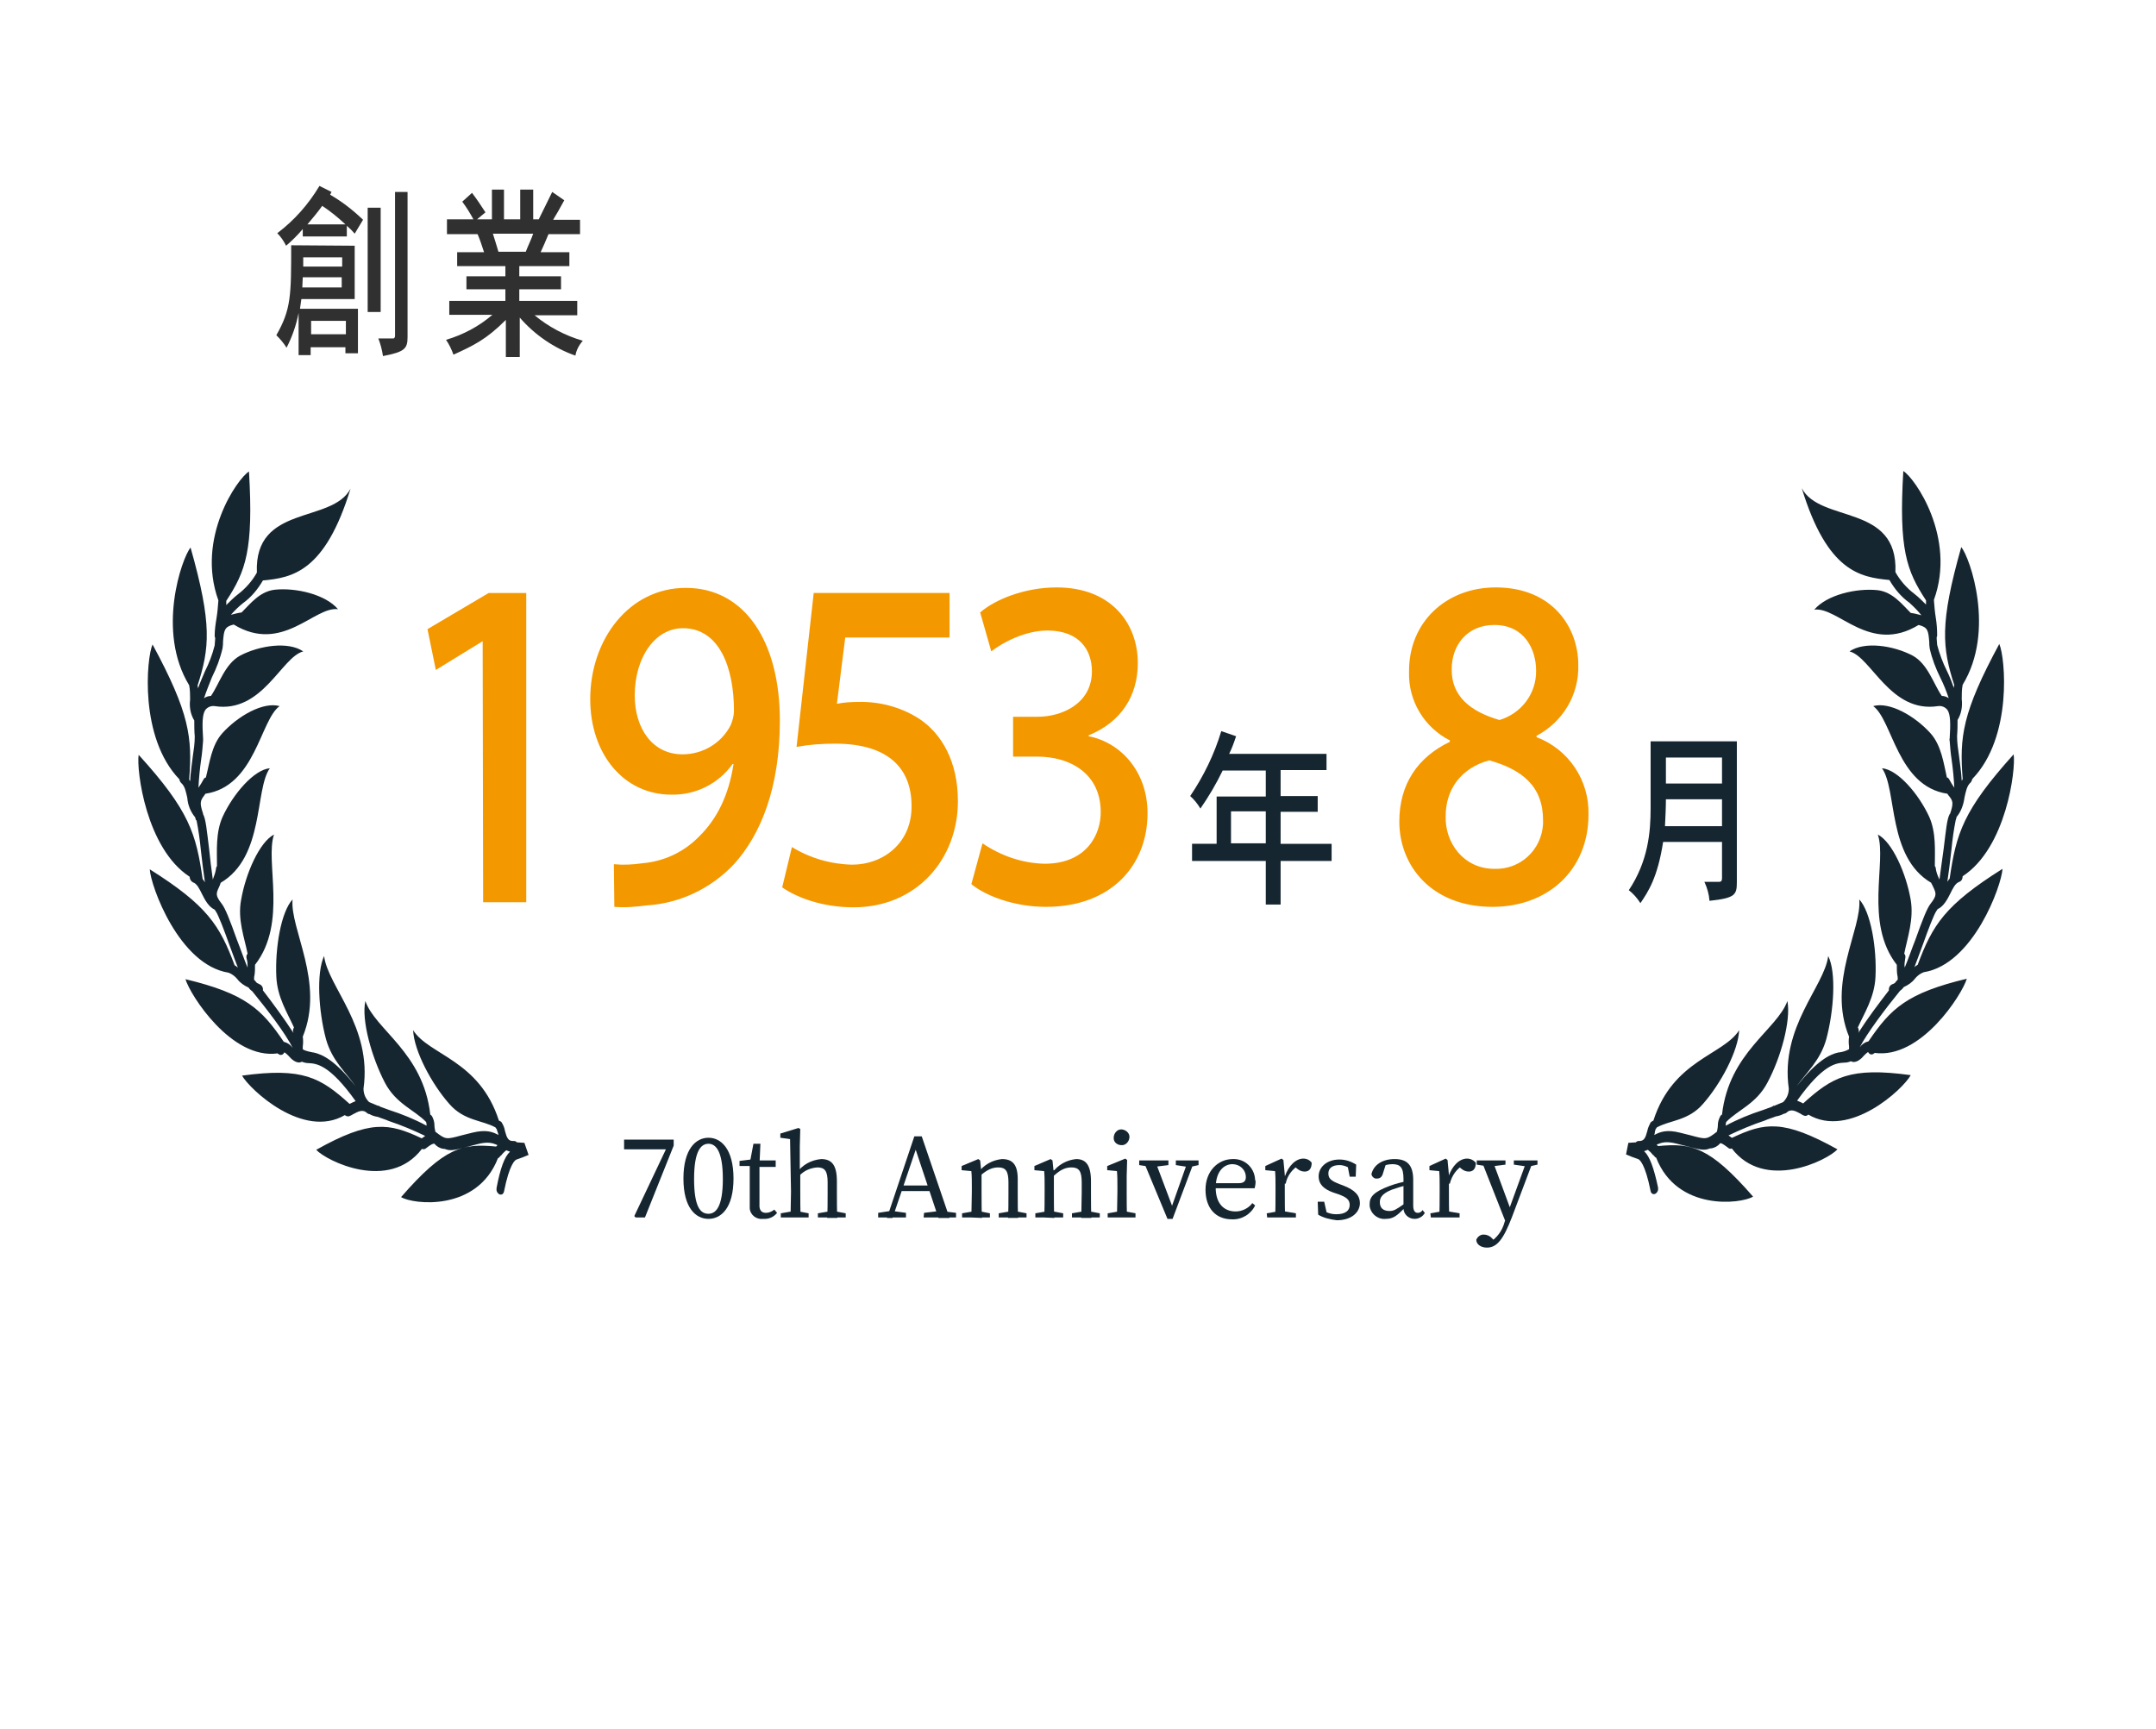 <?xml version="1.0" encoding="utf-8"?>
<!-- Generator: Adobe Illustrator 25.2.3, SVG Export Plug-In . SVG Version: 6.00 Build 0)  -->
<svg version="1.1" id="レイヤー_1" xmlns="http://www.w3.org/2000/svg" xmlns:xlink="http://www.w3.org/1999/xlink" x="0px"
	 y="0px" viewBox="0 0 465 373" style="enable-background:new 0 0 465 373;" xml:space="preserve">
<style type="text/css">
	.st0{fill:#162631;}
	.st1{fill:#F49800;}
	.st2{fill:#303030;}
</style>
<path class="st0" d="M351.2,246.5c0.5,0,1-0.1,1.6-0.1c0.2-0.2,0.4-0.3,0.6-0.3l0,0c1.2,0.1,1.5-0.7,1.9-2.2
	c0.1-0.6,0.4-1.2,0.7-1.8c0.2-0.2,0.4-0.3,0.6-0.4c4.2-13.1,15.1-14.1,18.5-19.5c-0.2,4.5-4,11.6-7.8,15.9c-3.2,3.7-7.2,3.5-10,5.1
	c0,0.1-0.1,0.2-0.2,0.3l0,0l0,0c-0.1,0.3-0.2,0.6-0.2,0.9c0,0.1-0.1,0.2-0.1,0.4c1.3-0.7,2.7-1.2,5.5-0.5l2.4,0.6
	c3.3,0.9,3.4,0.9,5.6-0.8c0.1-0.5,0.2-0.9,0.2-1.4c0-0.7,0.2-1.3,0.5-1.9c0.1-0.2,0.2-0.3,0.4-0.4c1.5-13.4,11.9-18.3,14.1-24.5
	c0.8,4.2-1.4,12.2-4.3,17.6c-2.4,4.6-6.4,5.9-8.9,8.5c-0.1,0.3-0.1,0.5-0.1,0.8c2.6-1.4,5.3-2.5,8.1-3.4l1.9-0.7
	c0.1-0.1,0.2-0.1,0.3-0.2h0.2c0.7-0.3,1.4-0.6,1.9-0.8c0.8-0.8,1.2-1.8,1.2-2.9c-1.9-13.4,7.7-22,8.5-28.6
	c1.8,3.6,1.2,11.9-0.4,17.9c-1.3,4.7-4.4,7.3-6.4,10.2l0,0c4.4-5.6,7.2-6.9,9-7.3h0.1c0.8-0.1,1.5-0.3,2.2-0.7c0-0.2,0-0.4,0-0.6
	c-0.1-0.7-0.1-1.4,0-2.1c-4.8-11.7,2.8-23.2,2.2-29.6c2.5,2.7,3.8,10.5,3.5,16.7c-0.2,4.4-2.4,7.8-3.8,10.9c0.2,0.4,0.3,0.8,0.1,1.2
	c2-3.2,4.3-6.2,6.6-9.2c-0.1-0.5,0.2-1.1,0.7-1.3c0.3-0.1,0.5-0.2,0.6-0.3c0.2-0.3,0.4-0.5,0.6-0.7c0-0.3,0-0.7-0.1-1
	c-0.1-0.7-0.1-1.4-0.1-2.2C402,199,407,185.8,405,180c3.1,1.6,6.1,8.3,7.1,14.1c0.7,4.2-0.7,8.1-1.4,11.6c0.3,0.3,0.3,0.7,0.2,1.1
	l0,0c-0.1,0.6-0.2,1.3-0.1,1.9c0.7-1.6,1.5-4,2.3-6c1.5-4.2,2.5-6.8,3.3-7.8c1.4-1.8,1.2-2.2,0.5-3.7l-0.4-0.8
	c-9.5-5.6-7.3-20.1-10.6-24.7c3.4,0.3,7.9,5.5,10.2,10.5c1.5,3.4,1.2,7.2,1.2,10.6c0.1,0.1,0.2,0.3,0.2,0.5c0.1,0.8,0.4,1.6,0.8,2.4
	c0.3-2.1,0.6-4.6,0.9-6.6c0.5-4,0.7-6.4,1.3-7.5l0.1-0.1c0.8-2.4,0.6-2.8-0.4-4l-0.2-0.3c-10.8-1.6-11.8-15.9-16-18.9
	c3.5-1,9,2.1,12.4,5.9c2.3,2.6,2.8,6.4,3.5,9.5c0.2,0,0.4,0.2,0.5,0.4c0.3,0.6,0.7,1.2,1.1,1.8c-0.1-2.1-0.3-4.1-0.6-6.2
	c-0.2-1.3-0.3-2.6-0.4-3.9c0-0.2-0.1-0.3,0-0.5l0,0c0.2-3.1,0.2-5.2-0.5-6.2c-0.5-0.6-1.2-0.9-2-0.8c-10.3,1.6-14.4-10.6-19.1-11.8
	c3.2-2.2,9.4-1.3,13.6,0.9c3.3,1.8,4.5,6.1,6.3,8.7c0.5,0,1.1,0.2,1.5,0.5c-0.5-1.5-1.1-3-1.8-4.4c-1-2-1.8-4.1-2.3-6.3
	c-0.1-0.6-0.1-1-0.1-1.4c-0.2-2.5-0.3-3.2-2.3-3.7c-10.5,6.4-17.4-4-22.5-3.3c2.7-3.2,9.1-4.7,13.7-4.2c3.2,0.4,5.2,3,7.1,4.9
	c0.8,0.1,1.5,0.3,2.3,0.5c-0.8-1-1.7-1.9-2.6-2.7c-1.8-1.3-3.2-3-4.3-4.9c-6.3-0.6-13.4-1.8-18.9-19.8c4,7.6,20.8,3.3,20.2,18.1
	c1,1.8,2.4,3.4,4.1,4.7c0.9,0.7,1.7,1.5,2.5,2.3c0-0.3,0-0.6,0-0.9c-4.2-6.4-5.9-11-4.9-27.9c2.4,1.4,11.5,14.3,6.6,27.8
	c0.1,1.3,0.2,2.6,0.4,3.8c0.2,1.2,0.3,2.5,0.3,3.8c0,0.2,0,0.3-0.1,0.4v0.4c0,0.4,0.1,0.8,0.1,1.3c0.5,1.9,1.2,3.8,2.1,5.6
	c0.6,1.2,1.1,2.5,1.5,3.7c0-0.2,0-0.4,0.1-0.6c-2.6-8.1-3.2-13.2,1.5-29.8c1.9,2.3,7.4,18.1,0.3,29.7c-0.2,1-0.2,2.1-0.2,3.1
	c0.2,1.6-0.1,3.2-0.9,4.5c0,1.1,0,2.2-0.1,3.4c0,0.1,0,0.1,0,0.2l0,0c0,1.3,0.2,2.7,0.4,4c0.2,1.7,0.5,3.6,0.6,5.5
	c0.1-0.1,0.2-0.3,0.2-0.4c-0.7-9-0.1-14.3,7.9-29.1c1.3,2.9,2.9,20.1-5.8,29.1c-0.1,0.3-0.2,0.6-0.4,0.8c-0.8,0.7-1,1.9-1.3,3.2
	c-0.2,1.5-0.7,3-1.7,4.2l-0.1,0.4l0,0c0,0.1-0.1,0.2-0.1,0.3c-0.4,2-0.7,4.1-0.9,6.2c-0.3,2.7-0.6,5.1-0.9,7.1
	c0.2-0.3,0.3-0.5,0.5-0.7c1.4-9.7,2.9-14.7,13.8-26.8c0.5,3.3-1.6,20.2-11,26.3c0,0.5-0.2,1-0.7,1.2c-0.9,0.3-1.4,1.4-2,2.6
	s-1.4,2.7-2.7,3.3c-0.1,0.1-0.1,0.2-0.2,0.3c-0.6,0.8-1.9,4.3-2.9,7.1c-0.7,2-1.4,3.7-1.9,5.1c0.2-0.2,0.5-0.4,0.7-0.5
	c3.2-8.6,5.9-12.9,18.3-20.7c-0.2,3.6-6.3,20.6-17,22.3c-0.8,0.3-1.4,0.8-1.9,1.4c-0.6,0.8-1.5,1.4-2.4,1.8
	c-0.2,0.3-0.5,0.6-0.8,0.8c-3.1,3.8-7.1,9.1-8.7,12.2l0,0c0.5-0.7,1.1-1.1,1.9-1.3c4.8-7.1,8.3-10.4,21.2-13.5
	c-1,3.4-9.9,17.4-19.9,16c0,0,0,0.1-0.1,0.1c-0.3,0.3-0.7,0.3-1,0.1c-0.1-0.1-0.1-0.2-0.2-0.2l0,0c0-0.1-0.1-0.2-0.1-0.2l0,0
	c-0.3,0.2-0.6,0.5-0.8,0.7c-0.6,0.7-1.8,1.9-2.9,1.3c-0.5,0.2-0.9,0.3-1.4,0.3c-1.7,0.1-4.5,0.2-10.2,8.2c0.5,0.2,0.9,0.4,1.3,0.6
	c6.3-5.7,10.1-7.9,23.2-6.1c-1.6,3-13.2,13.8-22.1,8.5c0,0,0,0.1-0.1,0.1l0,0c-0.5,0.4-1,0.1-1.6-0.3c-1.1-0.6-2.1-1.1-3-0.2l0,0
	c-0.1,0.1-0.3,0.2-0.5,0.2c-0.6,0.3-1.1,0.5-1.8,0.6c-0.7,0.3-1.5,0.5-2.4,0.9c-2.7,0.9-5.3,2-7.8,3.2c0.3,0.2,0.5,0.4,0.7,0.5h0.1
	c7-3.3,11-4,22.7,2.5c-2.2,2.4-15.7,9.1-22.8-0.2c-0.2,0.1-0.4,0.1-0.6,0c-0.1-0.1-0.3-0.2-0.4-0.3c-0.8-0.6-1.3-0.9-1.5-0.8
	c-0.5,0.6-1.2,1-2,1.1c-0.1,0-0.1,0-0.2,0c-1.2,0.5-2.1,0.3-4.7-0.4l-2.4-0.6c-2.3-0.6-3.3-0.3-4.4,0.2l0.3,0.3
	c7.2-0.7,11.1,0.1,20.5,10.9c-2.6,1.6-16.4,3.2-20.9-8.4c-0.1,0-0.2-0.1-0.3-0.2c-0.1-0.1-0.2-0.3-0.4-0.4c-0.3-0.4-0.7-0.8-1.1-1.1
	c-0.2,0.1-0.5,0.2-0.8,0.3c1.2,1.1,2.1,3.6,3,7.8c0.1,0.6-0.1,1.1-0.6,1.4c-0.5,0.2-0.9-0.1-1-0.6c-1.2-6-2.4-6.8-2.7-6.9
	c-0.9-0.3-1.7-0.6-2.6-1L351.2,246.5z"/>
<path class="st0" d="M113.1,246.5c-0.5,0-1-0.1-1.6-0.1c-0.2-0.2-0.4-0.3-0.7-0.3l0,0c-1.2,0.1-1.5-0.7-1.9-2.2
	c-0.1-0.7-0.4-1.3-0.7-1.8c-0.1-0.2-0.4-0.3-0.6-0.4c-4.2-13.1-15.1-14.1-18.5-19.5c0.2,4.5,4,11.6,7.8,15.9c3.2,3.7,7.2,3.5,10,5.1
	c0,0.1,0.1,0.2,0.2,0.3l0,0l0,0c0.1,0.3,0.2,0.6,0.3,0.9c0,0.1,0.1,0.2,0.1,0.4c-1.3-0.7-2.7-1.2-5.6-0.5l-2.4,0.6
	c-3.3,0.9-3.4,0.9-5.6-0.8c-0.1-0.5-0.2-0.9-0.2-1.4c0-0.7-0.2-1.3-0.5-1.9c-0.1-0.2-0.3-0.3-0.4-0.4c-1.5-13.4-11.9-18.3-14-24.5
	c-0.9,4.2,1.4,12.2,4.2,17.6c2.4,4.6,6.4,5.9,8.9,8.5c0.1,0.3,0.1,0.5,0.1,0.8c-2.6-1.4-5.3-2.5-8.1-3.4l-1.9-0.7
	c-0.1-0.1-0.2-0.1-0.3-0.2h-0.2c-0.7-0.3-1.4-0.6-1.9-0.8c-0.8-0.8-1.2-1.8-1.2-2.9c1.9-13.4-7.7-22-8.5-28.6
	c-1.7,3.6-1.2,11.9,0.4,17.9c1.3,4.7,4.4,7.3,6.4,10.2l0,0c-4.4-5.6-7.2-6.9-9.1-7.3h-0.1c-1.7-0.3-2.1-0.6-2.2-0.7
	c0-0.2,0-0.4,0-0.6c0.1-0.7,0.1-1.4,0-2.1c4.8-11.7-2.8-23.2-2.2-29.6c-2.5,2.7-3.8,10.5-3.5,16.7c0.2,4.4,2.4,7.8,3.8,10.9
	c-0.2,0.4-0.3,0.8-0.1,1.2c-2.1-3.2-4.3-6.2-6.6-9.2c0.1-0.5-0.2-1.1-0.7-1.3c-0.2-0.1-0.4-0.2-0.6-0.3l-0.6-0.7c0-0.3,0-0.7,0.1-1
	c0.1-0.7,0.1-1.4,0.1-2.2c7.1-9.1,2.1-22.3,4.1-28.1c-3.1,1.6-6.1,8.3-7.1,14.1c-0.8,4.2,0.7,8.1,1.4,11.6c-0.3,0.3-0.3,0.7-0.2,1.1
	l0,0c0.2,0.6,0.2,1.3,0.2,1.9c-0.7-1.6-1.5-4-2.3-6c-1.5-4.2-2.5-6.8-3.3-7.8c-1.4-1.8-1.2-2.2-0.5-3.7c0.1-0.2,0.2-0.5,0.3-0.8
	c9.5-5.6,7.3-20.1,10.6-24.7c-3.4,0.3-7.9,5.5-10.2,10.5c-1.5,3.4-1.2,7.2-1.2,10.6c-0.1,0.1-0.2,0.3-0.2,0.5
	c-0.1,0.8-0.4,1.6-0.7,2.4c-0.3-2.1-0.6-4.6-0.8-6.6c-0.5-4-0.7-6.4-1.3-7.5c0,0,0,0,0-0.1c-0.8-2.4-0.6-2.8,0.3-4l0.2-0.3
	c10.8-1.6,11.8-15.9,16-18.9c-3.5-1-9,2.1-12.4,5.9c-2.3,2.6-2.7,6.4-3.5,9.5c-0.2,0-0.4,0.2-0.5,0.4c-0.3,0.6-0.7,1.2-1.1,1.8
	c0.1-2.1,0.3-4.1,0.6-6.2c0.2-1.3,0.3-2.6,0.4-3.9c0-0.2,0-0.3,0-0.5l0,0c-0.2-3.1-0.2-5.2,0.5-6.2c0.5-0.6,1.2-0.9,2-0.8
	c10.3,1.6,14.4-10.6,19.1-11.8c-3.2-2.2-9.4-1.3-13.6,0.9c-3.3,1.8-4.5,6.1-6.3,8.7c-0.5,0-1.1,0.2-1.5,0.5c0.5-1.5,1.1-3,1.7-4.5
	c1-2,1.8-4.1,2.3-6.3c0.1-0.6,0.1-1,0.1-1.4c0.2-2.5,0.3-3.2,2.3-3.7c10.5,6.4,17.4-4,22.5-3.3c-2.7-3.2-9.1-4.7-13.7-4.2
	c-3.2,0.4-5.2,3-7.1,4.9c-0.8,0.1-1.5,0.3-2.3,0.5c0.8-0.9,1.7-1.8,2.6-2.5c1.8-1.3,3.2-3,4.3-4.9c6.3-0.6,13.4-1.8,18.9-19.8
	c-4,7.6-20.8,3.3-20.2,18.1c-1,1.8-2.4,3.4-4.1,4.7c-0.9,0.7-1.7,1.5-2.5,2.3c0-0.3,0-0.6,0-0.9c4.2-6.4,5.9-11,4.9-27.9
	c-2.4,1.4-11.5,14.3-6.6,27.8c-0.1,1.3-0.2,2.6-0.4,3.8s-0.4,2.5-0.4,3.8c0,0.2,0,0.3,0.1,0.4c0,0.1,0,0.2,0,0.4
	c0,0.4-0.1,0.8-0.1,1.3c-0.5,2-1.2,3.8-2.1,5.6c-0.5,1.2-1.1,2.5-1.5,3.7c0-0.2,0-0.4-0.1-0.6c2.6-8.1,3.2-13.2-1.5-29.8
	c-1.9,2.3-7.4,18.1-0.3,29.7c0.2,1,0.2,2.1,0.2,3.1c-0.2,1.6,0.1,3.2,0.9,4.5c0,1.1,0,2.3,0.1,3.4c0,0.1,0,0.1,0,0.2l0,0
	c0,1.3-0.2,2.7-0.4,4c-0.2,1.7-0.5,3.6-0.6,5.5c-0.1-0.2-0.2-0.3-0.2-0.4c0.7-9,0.1-14.3-7.9-29.1c-1.3,2.9-2.9,20.1,5.8,29.1
	c0,0.3,0.2,0.6,0.4,0.8c0.8,0.7,1,1.9,1.3,3.2c0.1,1.5,0.7,3,1.7,4.2l0.1,0.4l0,0c0,0.1,0.1,0.2,0.2,0.3c0.4,2,0.7,4.1,0.9,6.2
	c0.3,2.7,0.6,5.1,0.9,7.1c-0.2-0.3-0.3-0.5-0.5-0.7c-1.4-9.7-2.8-14.7-13.8-26.8c-0.5,3.3,1.6,20.2,11,26.3c0,0.5,0.3,1,0.7,1.2
	c0.9,0.3,1.4,1.4,2,2.6s1.4,2.7,2.7,3.3l0.2,0.3c0.6,0.8,1.9,4.3,2.9,7.1c0.7,2,1.4,3.7,1.9,5.1c-0.2-0.2-0.5-0.4-0.7-0.5
	c-3.2-8.6-5.9-12.9-18.3-20.7c0.2,3.6,6.3,20.6,17,22.3c0.8,0.3,1.4,0.8,1.9,1.4c0.6,0.8,1.5,1.4,2.4,1.8c0.2,0.3,0.5,0.6,0.8,0.8
	c3.1,3.8,7.2,9.1,8.7,12.2l0,0c-0.5-0.7-1.1-1.1-1.9-1.3c-4.8-7.1-8.3-10.4-21.2-13.5c1,3.4,9.9,17.4,19.9,16c0,0,0,0.1,0.1,0.1
	c0.3,0.3,0.7,0.3,1,0.1c0.1-0.1,0.1-0.1,0.2-0.2l0,0c0-0.1,0.1-0.2,0.2-0.2l0,0c0.3,0.2,0.6,0.5,0.8,0.7c0.6,0.7,1.8,1.9,2.9,1.3
	c0.5,0.2,1,0.3,1.4,0.3c1.7,0.1,4.5,0.2,10.2,8.2c-0.5,0.2-0.9,0.4-1.3,0.6c-6.3-5.7-10.1-7.9-23.2-6.1c1.7,3,13.2,13.8,22.2,8.5
	c0,0,0,0.1,0.1,0.1l0,0c0.6,0.4,1,0.1,1.7-0.3c1.1-0.6,2.1-1.1,3-0.2l0,0c0.1,0.1,0.3,0.2,0.5,0.2c0.5,0.3,1.1,0.5,1.8,0.6
	c0.7,0.3,1.5,0.5,2.4,0.9c2.7,0.9,5.3,2,7.8,3.2c-0.3,0.2-0.5,0.4-0.7,0.5h-0.1c-7-3.3-11.1-4-22.7,2.5c2.2,2.4,15.7,9.1,22.8-0.2
	c0.2,0.1,0.4,0.1,0.7,0c0.1-0.1,0.3-0.2,0.4-0.3c0.8-0.6,1.3-0.9,1.6-0.8c0.5,0.6,1.2,1,2,1.1c0.1,0,0.1,0,0.2,0
	c1.2,0.5,2.1,0.3,4.7-0.4l2.3-0.6c2.3-0.6,3.3-0.3,4.4,0.2l-0.3,0.3c-7.2-0.7-11.1,0.1-20.5,10.9c2.6,1.6,16.4,3.2,20.9-8.4
	c0.1,0,0.2-0.1,0.3-0.2c0.1-0.1,0.2-0.3,0.4-0.4c0.3-0.4,0.7-0.8,1.1-1.1c0.2,0.1,0.5,0.2,0.8,0.3c-1.2,1.1-2.1,3.6-2.9,7.8
	c-0.1,0.6,0.1,1.1,0.6,1.4c0.5,0.2,0.9-0.1,1-0.6c1.2-6,2.4-6.8,2.7-6.9c0.9-0.3,1.7-0.6,2.6-1L113.1,246.5z"/>
<path class="st0" d="M144,247.1l0.4,0.8h-9.8v-2.1h10.7v1.3l-6.2,15.5h-2l-0.3-0.3L144,247.1z"/>
<path class="st0" d="M158.2,254.2c0,6.4-2.7,8.7-5.4,8.7s-5.4-2.3-5.4-8.7s2.7-8.8,5.4-8.8S158.2,247.8,158.2,254.2z M152.8,261.8
	c1.6,0,3.1-1.5,3.1-7.5s-1.5-7.6-3.1-7.6s-3.1,1.5-3.1,7.6S151.1,261.8,152.8,261.8z"/>
<path class="st0" d="M165.2,261.6c0.7,0,1.3-0.3,1.8-0.7l0.6,0.7c-0.7,0.9-1.8,1.4-3,1.3c-1.4,0.2-2.8-0.8-2.9-2.3
	c0-0.2,0-0.4,0-0.7c0-0.6,0-1.2,0-2.2v-6.2h-2.2v-1.1l3.2-0.4l-1,0.9l0.8-4.2h1.5l-0.2,4.6v8.4C163.7,261.1,164.3,261.6,165.2,261.6
	z M167.3,250.3v1.4h-4.6v-1.4H167.3z"/>
<path class="st0" d="M170.4,245.7l-2.1-0.3v-0.9l3.9-1.2l0.4,0.2l-0.1,3.7v5.5l0.1,0.3v4c0,1.6,0,4.3,0.1,5.5h-2.2
	c0-1.2,0.1-3.9,0.1-5.5L170.4,245.7z M174.4,261.7v0.9h-6v-0.9l2.9-0.5h0.5L174.4,261.7z M180.5,254.8v2.4c0,1.7,0,4.3,0.1,5.5h-2.2
	c0.1-1.2,0.1-3.8,0.1-5.5V255c0-2.4-0.6-3.2-2.2-3.2c-1.5,0.1-2.9,0.7-3.9,1.8h-0.6v-1.2h1.3l-1.2,0.5c1.2-1.7,3.1-2.7,5.2-2.9
	C179.4,250,180.5,251.3,180.5,254.8L180.5,254.8z M179.8,261.2l2.6,0.5v0.9h-6v-0.9l2.9-0.5H179.8z"/>
<path class="st0" d="M189.4,261.6l2.6-0.4h0.5l2.9,0.4v1h-6V261.6z M197.2,245.1h1.6l6,17.6h-2.4l-5.2-15.6h0.6l-5.3,15.6h-1.2
	L197.2,245.1z M194.2,255.7h7l0.4,1.2h-7.9L194.2,255.7z M199.3,261.6l3.3-0.4h0.4l3.2,0.4v1h-7L199.3,261.6z"/>
<path class="st0" d="M209.5,262.6c0-1.2,0.1-3.9,0.1-5.5v-1.2c0-1.4,0-2.2-0.1-3.3l-2.1-0.2v-0.9l3.6-1.5l0.4,0.3l0.3,3v3.9
	c0,1.6,0,4.3,0.1,5.5L209.5,262.6z M213.5,261.7v0.9h-6v-0.9l2.9-0.5h0.6L213.5,261.7z M219.5,254.8v2.4c0,1.7,0,4.3,0.1,5.5h-2.2
	c0.1-1.2,0.1-3.8,0.1-5.5V255c0-2.4-0.6-3.2-2.2-3.2c-1.3,0-2.4,0.5-3.9,1.8h-0.6v-1.2h1.3l-1.1,0.5c1.2-1.7,3.1-2.7,5.1-2.9
	C218.5,250,219.6,251.3,219.5,254.8L219.5,254.8z M218.8,261.2l2.6,0.5v0.9h-6v-0.9l2.9-0.5H218.8z"/>
<path class="st0" d="M225.2,262.6c0.1-1.2,0.1-3.9,0.1-5.5v-1.2c0-1.4,0-2.2-0.1-3.3l-2.1-0.2v-0.9l3.5-1.5l0.4,0.3l0.3,3v3.9
	c0,1.6,0,4.3,0.1,5.5L225.2,262.6z M229.3,261.7v0.9h-6v-0.9l2.9-0.5h0.5L229.3,261.7z M235.3,254.8v2.4c0,1.7,0,4.3,0.1,5.5h-2.2
	c0-1.2,0.1-3.8,0.1-5.5V255c0-2.4-0.6-3.2-2.2-3.2c-1.3,0-2.4,0.5-3.8,1.8h-0.6v-1.2h1.4l-1.1,0.5c1.2-1.7,3.1-2.7,5.1-2.9
	C234.2,250,235.3,251.3,235.3,254.8L235.3,254.8z M234.6,261.2l2.6,0.5v0.9h-6v-0.9l2.9-0.5H234.6z"/>
<path class="st0" d="M240.9,262.6c0-1.2,0.1-3.9,0.1-5.5v-1.2c0-1.4,0-2.2-0.1-3.3l-2.1-0.2v-0.9l3.9-1.6l0.4,0.3l-0.1,3.5v3.4
	c0,1.6,0,4.3,0.1,5.5H240.9z M244.9,261.7v0.9h-6v-0.9l2.9-0.5h0.5L244.9,261.7z M240.2,245.4c0-0.9,0.7-1.8,1.6-1.8
	c0.9,0,1.8,0.7,1.8,1.6c0,0.9-0.7,1.8-1.6,1.8h-0.1c-0.9,0-1.7-0.6-1.7-1.5C240.2,245.4,240.2,245.4,240.2,245.4L240.2,245.4z"/>
<path class="st0" d="M248.3,251.7l-2.6-0.4v-1h6.3v1l-3.2,0.4H248.3z M249.1,250.3l4,10.6l-1.1,1.4l4.2-11.9h1.4l-4.7,12.5h-1.1
	l-5.2-12.5L249.1,250.3z M256.2,251.7l-2.6-0.4v-1h4.9v1l-1.8,0.4H256.2z"/>
<path class="st0" d="M270.8,254.9c0,0.5-0.1,1-0.2,1.4H261v-1.1h6.2c1.2,0,1.5-0.6,1.5-1.3c0-1.6-1.3-2.8-2.9-2.8
	c-1.7,0-3.6,1.4-3.6,5.1c0,3.3,1.7,5.1,4.3,5.1c1.4,0,2.8-0.7,3.6-1.8l0.6,0.5c-0.9,1.9-2.9,3.1-5,3c-3.5,0-5.7-2.4-5.7-6.4
	s2.7-6.6,5.9-6.6c2.6-0.1,4.7,1.9,4.8,4.5C270.8,254.6,270.8,254.8,270.8,254.9z"/>
<path class="st0" d="M275.1,257.1v-1.2c0-1.4,0-2.2-0.1-3.3l-2.1-0.2v-0.9l3.5-1.6l0.4,0.3l0.3,3.2v3.7c0,1.6,0,4.3,0.1,5.5H275
	C275.1,261.4,275.1,258.8,275.1,257.1z M273.2,261.7l2.9-0.5h0.5l2.9,0.5v0.9h-6.2L273.2,261.7z M276.2,253.6h1.5l-0.6,0.2
	c0.8-2.4,2.4-3.9,4-3.9c0.7,0,1.4,0.3,1.8,0.9c0,1.2-0.5,1.9-1.5,1.9c-0.6,0-1.1-0.2-1.6-0.6l-0.7-0.6l1.3-0.3
	c-1.6,0.8-2.8,2.4-3.1,4.1h-1L276.2,253.6z"/>
<path class="st0" d="M284.3,262l-0.1-2.8h1.4l0.7,3.1l-1.3-0.6v-0.9c0.9,0.7,2,1.1,3.2,1.1c2,0,2.9-0.8,2.9-2s-0.8-1.7-2.4-2.3
	l-1.2-0.4c-1.9-0.7-3.1-1.7-3.1-3.5s1.6-3.6,4.5-3.6c1.3,0,2.5,0.4,3.6,1.1l-0.1,2.6h-1.3l-0.5-2.6l0.9,0.4v0.7
	c-0.7-0.6-1.7-1-2.6-1c-1.6,0-2.4,0.7-2.4,1.8s0.6,1.6,2.4,2.3l0.8,0.3c2.6,1,3.6,2.2,3.6,3.8c0,1.9-1.7,3.7-5,3.7
	C286.8,263,285.5,262.7,284.3,262z"/>
<path class="st0" d="M299.7,255.8c1.3-0.5,2.6-0.8,4-1.1v0.9c-1.2,0.2-2.3,0.6-3.5,1c-2.3,0.9-2.6,1.9-2.6,2.7
	c0,1.4,0.9,1.9,2.1,1.9c0.9,0,1.4-0.3,3.1-1.5l0.5-0.4l0.4,0.5l-0.8,0.8c-1.6,1.6-2.4,2.3-4,2.3c-1.7,0.2-3.3-1.1-3.5-2.8
	c0-0.1,0-0.3,0-0.4C295.4,258.2,296.2,257.1,299.7,255.8z M302.7,260.2v-5.9c0-2.5-0.7-3.2-2.4-3.2c-0.8,0-1.6,0.2-2.3,0.5l1-0.8
	l-0.7,2.2c-0.2,0.8-0.6,1.2-1.3,1.2c-0.6,0.1-1.1-0.4-1.2-0.9c0,0,0,0,0-0.1c0.5-2,2.4-3.2,5-3.2s4,1.2,4,4.5v5.5
	c0,1.2,0.4,1.6,1,1.6c0.4,0,0.8-0.2,1-0.6l0.5,0.6c-0.4,0.8-1.3,1.3-2.2,1.3c-1.3,0-2.4-1-2.4-2.3
	C302.6,260.4,302.7,260.3,302.7,260.2L302.7,260.2z"/>
<path class="st0" d="M310.5,257.1v-1.2c0-1.4,0-2.2-0.1-3.3l-2.1-0.2v-0.9l3.5-1.6l0.4,0.3l0.3,3.2v3.7c0,1.6,0,4.3,0.1,5.5h-2.2
	C310.5,261.4,310.5,258.8,310.5,257.1z M308.5,261.7l2.9-0.5h0.5l2.9,0.5v0.9h-6.2L308.5,261.7z M311.5,253.6h1.5l-0.6,0.2
	c0.8-2.4,2.4-3.9,4-3.9c0.7,0,1.4,0.3,1.9,0.9c0,1.2-0.5,1.9-1.5,1.9c-0.6,0-1.1-0.2-1.6-0.6l-0.7-0.6l1.3-0.3
	c-1.6,0.8-2.7,2.4-3.1,4.1h-1L311.5,253.6z"/>
<path class="st0" d="M318.4,267.4c0.3-0.7,1-1.2,1.7-1.1c0.7,0,1.4,0.4,1.9,1l0.8,0.8l-1,0.6l-0.7-0.6c1.7-1,2.9-2.6,3.4-4.5
	l0.8-2.3l4-11h1.4l-4.6,12.2c-1.8,4.7-3.2,6.6-5.4,6.6C319.4,269.1,318.4,268.4,318.4,267.4z M321,251.6l-2.5-0.4v-0.9h6.2v0.9
	l-3.1,0.4H321z M324.9,264l-5.4-13.7h2.4l4.1,11.1L324.9,264z M329.3,251.6l-2.8-0.4v-0.9h5.1v0.9l-1.8,0.4H329.3z"/>
<path class="st1" d="M104.1,138.3L104.1,138.3L94,144.5l-1.8-8.8l13.2-7.8h8.1v66.7h-9.3L104.1,138.3z"/>
<path class="st1" d="M132.4,186.4c2,0.2,4.1,0.1,6.1-0.2c4.7-0.4,9-2.4,12.3-5.8c3.8-3.7,6.4-8.9,7.4-15.6H158
	c-3.1,4.3-8,6.7-13.2,6.6c-10.3,0-17.5-8.8-17.5-20.6c0-12.9,8.4-24,20.6-24c12.9,0,20.3,11.8,20.3,28.6c0,14.5-4.1,24.6-9.9,31
	c-5,5.3-11.8,8.5-19,8.9c-2.2,0.3-4.5,0.5-6.8,0.3L132.4,186.4z M147.3,135.5c-6.1,0-10.4,6.4-10.4,14.5c0,7.1,3.8,12.7,10.3,12.7
	c4.4,0,8.4-2.4,10.4-6.3c0.4-1,0.7-2,0.7-3.1C158.3,144.1,155.2,135.5,147.3,135.5L147.3,135.5z"/>
<path class="st1" d="M204.8,137.5h-22.5l-1.8,14.3c1.5-0.3,3.1-0.4,4.7-0.4c4.7-0.1,9.4,1.2,13.3,3.8c4.5,3.1,8.1,8.9,8.1,17.6
	c0,12.6-9,22.9-22.5,22.9c-6.9,0-12.4-2.2-15.4-4.3l2.1-8.7c3.9,2.4,8.4,3.7,13,3.8c6.6,0,12.9-4.6,12.8-12.7
	c0-7.7-4.6-13.4-16.5-13.4c-2.8,0-5.6,0.2-8.3,0.7l3.7-33.2h29.3L204.8,137.5L204.8,137.5z"/>
<path class="st1" d="M211.9,181.9c4,2.7,8.6,4.3,13.4,4.4c9.1,0,12.2-6.4,12.1-11.3c-0.1-8.4-6.9-11.8-13.6-11.8h-5.3v-8.6h5.3
	c5.3,0,11.7-2.9,11.7-9.8c0-4.6-2.7-8.8-9.6-8.8c-4.8,0-9.7,2.6-12.1,4.5l-2.4-8.4c3.2-2.8,9.6-5.4,16.5-5.4
	c11.8,0,17.5,7.8,17.5,16.3c0,7-3.5,12.7-10.6,15.6v0.2c7.1,1.4,12.7,7.8,12.7,16.6c0,11.2-7.8,20.2-21.9,20.2
	c-7.1,0-13.2-2.5-16.1-4.9L211.9,181.9z"/>
<path class="st0" d="M286.1,162.6v3.5h-9.9v5.6h8v3.4h-8v6.9h11v3.7h-11v9.4H273v-9.4h-15.9V182h5.3v-10.2H273v-5.6h-9.3
	c-1.4,2.9-3,5.6-4.8,8.2c-0.6-1-1.3-1.9-2.2-2.7c2.9-4.3,5.2-9,6.7-14l3.2,1.1c-0.6,1.8-1,2.8-1.5,3.8H286.1z M265.5,175v6.9h7.5
	V175H265.5z"/>
<path class="st1" d="M322.6,126.7c12.2,0,17.8,8.6,17.8,16.7c0.2,6.4-3.3,12.3-9,15.3v0.3c6.9,2.6,11.4,9.3,11.2,16.7
	c0,12-8.8,19.9-20.7,19.9c-13.1,0-20.1-8.8-20.1-18.4c0-8.1,4-13.9,10.9-17.2v-0.3c-5.5-2.8-9-8.5-8.8-14.8
	C303.8,134.2,311.9,126.7,322.6,126.7L322.6,126.7z M322.3,187.4c5.6,0.2,10.2-4.1,10.5-9.7c0-0.3,0-0.5,0-0.8
	c0-7.3-4.5-10.9-11.6-12.9c-6,1.6-9.4,6.2-9.4,12C311.6,181.8,315.7,187.4,322.3,187.4L322.3,187.4z M322.3,134.8
	c-6,0-9.2,4.5-9.2,9.5c-0.1,5.9,4.1,9.2,10.3,11c4.7-1.4,8-5.7,7.9-10.7C331.3,140.1,328.8,134.8,322.3,134.8L322.3,134.8z"/>
<path class="st0" d="M374.6,159.9v30.3c0,2.8-0.3,3.5-5.9,4.1c-0.1-1.4-0.5-2.8-1.1-4.1h3.2c0.4,0,0.6-0.2,0.6-0.8v-7.8h-12.7
	c-1.2,7.7-3.2,10.7-4.9,13.2c-0.7-1.1-1.5-2-2.5-2.8c4.2-6.3,4.7-12.6,4.7-17.7c0-1.2,0-2.6,0-14.4H374.6z M371.4,178.2v-5.8h-12.1
	c0,1.7-0.1,3.7-0.2,5.8H371.4z M359.3,163.4v5.6h12.1v-5.6H359.3z"/>
<path class="st2" d="M76.5,53v11.5H65l-0.3,2.1h12.5v9.6h-2.7v-1.3H67v1.7h-2.6v-9.1c-0.5,2.6-1.4,5.2-2.6,7.5
	c-0.6-1-1.4-1.9-2.2-2.7c3.2-5.6,3.2-8.6,3.2-19.4L76.5,53z M71.5,41.4L71.2,42c2.6,1.5,4.9,3.3,7.1,5.4l-1.8,3
	c-0.5-0.6-1.1-1.2-1.7-1.7V51h-9.5v-1.6c-1.1,1.3-2.3,2.5-3.6,3.6c-0.5-1-1.1-1.9-1.9-2.7c3.7-2.8,6.7-6.2,9.1-10.2L71.5,41.4z
	 M65.3,59.8L65.2,62h8.5v-2.2H65.3z M65.4,55.5v2h8.4v-2H65.4z M74.5,48.4c-1.6-1.5-3.2-2.8-5-4c-1,1.4-2.1,2.7-3.2,4H74.5z
	 M67.1,69.2v2.9h7.5v-2.9H67.1z M82.1,44.8v22.5h-2.8V44.8H82.1z M87.9,41.4v31.3c0,2.5-0.6,3.2-5.3,4.1c-0.2-1.3-0.5-2.5-1-3.8h3.2
	c0.3,0,0.4-0.3,0.4-0.6v-31L87.9,41.4z"/>
<path class="st2" d="M115,40.9v6.4h1.2c0.4-0.8,2.1-4.3,2.9-5.9l2.6,1.8c-0.8,1.5-1.9,3.4-2.4,4.2h5.8v3.1h-6.8
	c-0.6,1.5-1.2,2.8-1.7,3.9h6.2v3H112v2.2h9v2.8h-9v2.5h12.5V68h-9.2c3,2.5,6.6,4.4,10.4,5.5c-0.8,0.9-1.4,2-1.6,3.2
	c-4.6-1.6-8.8-4.5-12-8.2V77h-3v-8c-4.2,4.2-6.9,5.5-11.3,7.5c-0.4-1.1-0.9-2.2-1.6-3.2c3.7-1.1,7.1-2.9,10-5.4h-9.3v-3H109v-2.5
	h-8.4v-2.8h8.4v-2.2H98.6v-3h5.8c-0.4-1.3-1-3-1.4-3.9h-6.6v-3.2h5.7c-0.7-1.3-1.5-2.6-2.4-3.8l2.1-1.9c1,1.3,2,2.8,2.9,4.2
	l-1.8,1.5h3.2v-6.4h2.6v6.4h3.5v-6.4C112.2,40.9,115,40.9,115,40.9z M106.3,50.4c0.4,1.3,0.9,2.8,1.2,3.9h5.9
	c0.4-1.1,1.2-2.7,1.6-3.9H106.3z"/>
</svg>
